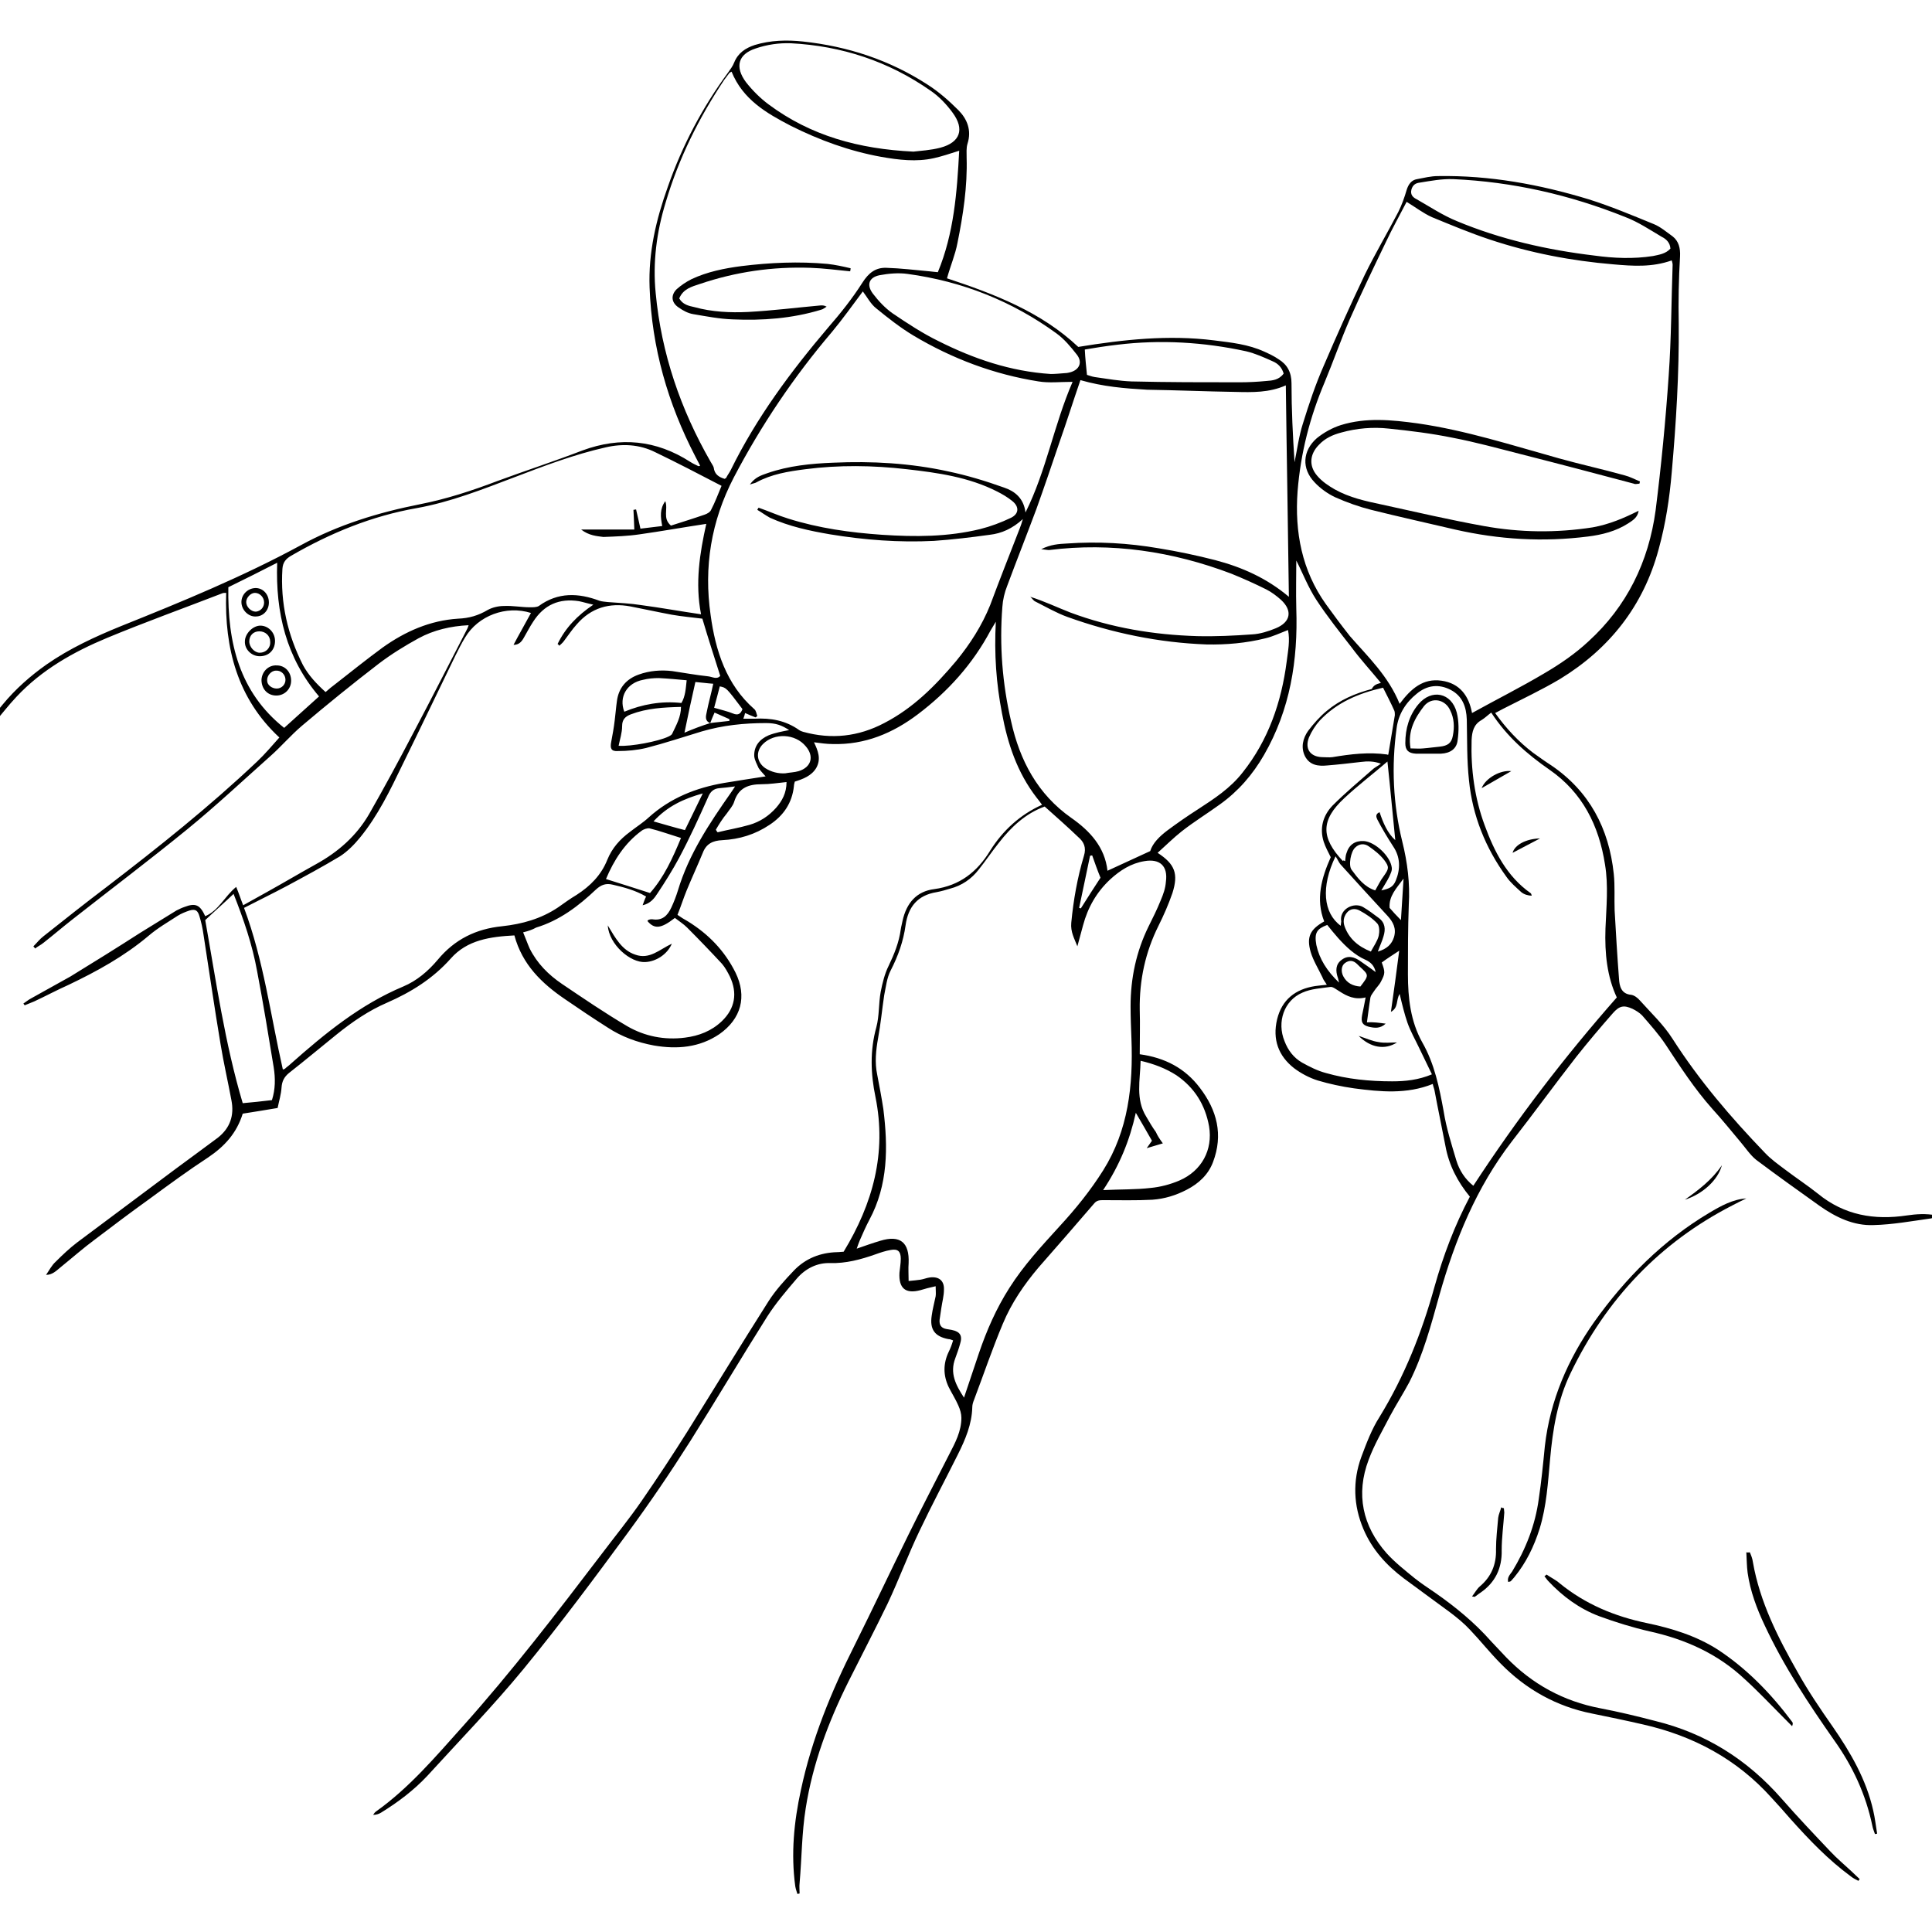 <svg xmlns="http://www.w3.org/2000/svg" xmlns:xlink="http://www.w3.org/1999/xlink" width="500" zoomAndPan="magnify" viewBox="0 0 375 375" height="500" preserveAspectRatio="xMidYMid meet" version="1.0"><defs><clipPath id="af00d40c7c"><path d="M 0 7.668 L 375 7.668 L 375 367.668 L 0 367.668 Z M 0 7.668 " clip-rule="nonzero"/></clipPath></defs><g clip-path="url(#af00d40c7c)"><path fill="#000000" d="M 268.031 132.547 C 266 130.086 264.051 127.969 262.359 125.676 C 259.988 122.625 257.617 119.656 255.504 116.434 C 253.895 113.977 252.793 111.094 251.609 108.801 C 251.609 111.602 251.523 114.906 251.609 118.129 C 251.949 128.137 250.426 137.719 245.344 146.539 C 243.145 150.355 240.352 153.578 236.797 156.121 C 234.344 157.902 231.719 159.512 229.348 161.379 C 227.738 162.652 226.301 164.094 224.691 165.535 C 228.078 167.738 228.754 169.605 227.57 173.336 C 226.809 175.539 225.879 177.66 224.863 179.695 C 222.324 184.785 221.137 190.211 221.223 195.977 C 221.309 198.859 221.223 201.746 221.223 204.629 C 226.133 205.305 230.023 207.34 232.902 211.156 C 236.203 215.48 237.473 220.23 235.441 225.574 C 234.512 228.031 232.648 229.73 230.363 230.914 C 228.246 232.02 226.047 232.695 223.676 232.867 C 220.547 233.035 217.328 232.949 214.195 232.949 C 213.52 232.949 212.926 232.949 212.418 233.543 C 208.863 237.699 205.227 241.855 201.586 246.012 C 198.793 249.316 196.336 252.879 194.645 256.949 C 192.613 261.785 190.922 266.785 189.059 271.707 C 188.891 272.129 188.719 272.637 188.719 273.148 C 188.637 276.453 187.367 279.422 185.926 282.305 C 183.473 287.223 180.848 292.141 178.477 297.145 C 176.277 301.727 174.5 306.559 172.301 311.223 C 169.844 316.309 167.223 321.312 164.68 326.402 C 160.789 334.203 157.742 342.344 156.387 350.992 C 155.625 355.742 155.625 360.66 155.203 365.496 C 155.117 366.172 155.203 366.852 155.203 367.531 C 155.031 367.531 154.949 367.613 154.777 367.613 C 154.609 367.105 154.441 366.598 154.355 366.09 C 153.508 359.812 154.102 353.621 155.457 347.434 C 157.57 337.512 161.379 328.266 165.867 319.363 C 169.422 312.238 172.809 305.031 176.363 297.824 C 178.902 292.652 181.609 287.477 184.234 282.305 C 185.418 280.016 186.605 277.812 186.605 275.184 C 186.605 274.418 186.352 273.57 186.012 272.809 C 185.504 271.621 184.742 270.434 184.148 269.246 C 183.051 266.957 183.051 264.668 184.148 262.379 C 184.488 261.699 184.742 261.02 184.996 260.172 C 184.574 260.004 184.32 259.918 184.066 259.918 C 181.441 259.41 180.426 258.051 180.848 255.34 C 181.016 254.066 181.355 252.879 181.609 251.605 C 181.695 251.098 181.609 250.504 181.609 249.656 C 180.426 249.91 179.492 250.164 178.648 250.422 C 175.77 251.184 174.414 250.082 174.586 247.027 C 174.668 246.094 174.84 245.246 174.84 244.312 C 174.84 242.871 174.246 242.363 172.891 242.617 C 171.875 242.789 170.859 243.129 169.93 243.465 C 167.051 244.484 164.172 245.246 161.125 245.164 C 158.672 245.078 156.387 246.18 154.695 248.129 C 152.664 250.504 150.633 252.879 148.938 255.508 C 143.859 263.562 139.035 271.707 133.957 279.762 C 130.148 285.781 126.168 291.633 121.938 297.398 C 115.336 306.391 108.648 315.379 101.625 323.941 C 95.699 331.152 89.18 337.852 82.918 344.719 C 80.293 347.516 77.246 349.809 73.945 351.844 C 73.523 352.098 73.016 352.266 72.422 352.266 C 72.59 352.012 72.762 351.758 73.016 351.586 C 79.445 347.008 84.527 340.988 89.773 335.137 C 99.336 324.453 108.055 313.09 116.773 301.641 C 119.398 298.164 122.105 294.855 124.562 291.293 C 127.609 286.883 130.57 282.391 133.449 277.812 C 138.695 269.414 143.859 260.934 149.191 252.539 C 150.547 250.422 152.324 248.469 154.102 246.605 C 156.387 244.23 159.266 243.129 162.48 243.043 C 162.988 243.043 163.41 242.957 163.75 242.957 C 169.422 233.629 172.129 223.793 169.93 212.938 C 169 208.445 168.828 203.949 170.098 199.371 C 170.691 197.164 170.523 194.789 170.945 192.5 C 171.285 190.805 171.707 189.023 172.469 187.496 C 173.57 185.207 174.5 182.918 174.84 180.375 C 174.922 179.781 175.094 179.273 175.176 178.762 C 175.938 175.285 177.887 172.996 181.355 172.574 C 186.266 171.895 189.652 169.266 192.191 165.109 C 194.645 161.211 197.945 158.156 202.262 156.207 C 201.84 155.613 201.5 155.188 201.164 154.766 C 197.438 149.93 195.574 144.332 194.477 138.398 C 193.375 132.715 192.953 126.949 193.289 120.676 C 192.781 121.523 192.527 121.945 192.273 122.371 C 188.805 128.898 183.98 134.242 178.141 138.652 C 173.316 142.297 167.898 144.59 161.633 144.418 C 160.449 144.418 159.348 144.25 157.996 144.078 C 158.758 145.691 159.434 147.301 158.418 149.082 C 157.488 150.609 155.879 151.203 154.27 151.711 C 154.188 152.051 154.102 152.305 154.102 152.559 C 153.762 155.867 152.07 158.324 149.363 160.105 C 146.566 161.973 143.52 162.906 140.219 163.074 C 138.359 163.16 137.09 163.754 136.41 165.535 C 135.395 167.992 134.297 170.367 133.281 172.828 C 132.688 174.27 132.18 175.879 131.5 177.574 C 132.094 178 132.773 178.426 133.535 178.848 C 137.512 181.309 140.645 184.531 142.758 188.77 C 145.043 193.434 143.859 197.758 139.629 200.727 C 135.734 203.355 131.418 203.695 126.93 202.93 C 123.715 202.336 120.668 201.234 117.961 199.453 C 115.164 197.672 112.371 195.809 109.664 193.941 C 105.18 190.891 101.371 187.242 99.844 181.562 C 95.191 181.816 90.703 182.41 87.488 186.055 C 84.02 189.957 79.785 192.586 75.129 194.621 C 71.574 196.148 68.359 198.352 65.312 200.812 C 62.266 203.27 59.219 205.816 56.086 208.273 C 55.156 209.039 54.73 209.887 54.648 211.074 C 54.562 212.43 54.141 213.785 53.887 215.059 C 51.43 215.48 49.23 215.82 47.113 216.16 C 45.93 219.977 43.559 222.52 40.426 224.641 C 36.535 227.184 32.723 229.984 28.914 232.781 C 25.359 235.324 21.891 237.953 18.422 240.582 C 16.133 242.277 14.02 244.145 11.816 245.926 C 10.973 246.605 10.211 247.453 8.941 247.453 C 9.531 246.605 10.039 245.586 10.801 244.906 C 12.156 243.551 13.512 242.277 14.949 241.176 C 21.383 236.344 27.816 231.594 34.246 226.762 C 36.871 224.809 39.582 222.859 42.289 220.824 C 44.66 218.957 45.504 216.5 44.914 213.531 C 44.234 209.887 43.391 206.238 42.797 202.594 C 41.613 195.555 40.598 188.43 39.496 181.391 C 39.328 180.203 39.074 179.016 38.734 177.914 C 38.395 176.727 37.973 176.391 36.789 176.727 C 36.027 176.98 35.18 177.32 34.5 177.746 C 32.555 179.016 30.609 180.121 28.832 181.645 C 24.09 185.633 18.844 188.516 13.34 191.145 C 11.055 192.16 8.855 193.348 6.656 194.367 C 6.062 194.621 5.387 194.875 4.793 195.129 C 4.707 195.047 4.625 194.875 4.539 194.789 C 5.047 194.453 5.555 194.027 6.062 193.773 C 8.602 192.332 11.141 190.973 13.68 189.531 C 18.25 186.734 22.738 183.938 27.223 181.055 C 29.594 179.609 31.879 178.168 34.246 176.727 C 34.754 176.473 35.266 176.219 35.773 176.051 C 37.973 175.203 38.82 175.625 39.836 177.832 C 42.457 176.727 43.559 174.016 45.844 172.148 C 46.352 173.336 46.691 174.438 47.199 175.711 C 48.723 174.863 50.246 174.016 51.77 173.168 C 54.984 171.387 58.117 169.52 61.332 167.738 C 65.648 165.363 69.207 162.227 71.66 157.988 C 74.621 152.812 77.5 147.473 80.293 142.129 C 83.848 135.43 87.234 128.73 90.703 122.031 C 90.789 121.863 90.875 121.605 90.957 121.352 C 87.488 121.523 84.188 122.285 81.223 123.898 C 78.602 125.34 75.977 126.949 73.523 128.816 C 68.445 132.715 63.535 136.703 58.625 140.855 C 56.426 142.723 54.562 144.926 52.445 146.793 C 47.113 151.543 41.867 156.461 36.363 160.953 C 29.086 166.891 21.551 172.574 14.102 178.426 C 12.156 179.949 10.379 181.477 8.434 183.004 C 7.926 183.426 7.332 183.68 6.824 184.105 C 6.738 183.938 6.57 183.852 6.484 183.68 C 7.164 183.004 7.754 182.238 8.434 181.73 C 12.496 178.508 16.559 175.285 20.707 172.148 C 30.777 164.434 40.68 156.547 49.906 147.812 C 51.43 146.371 52.785 144.758 54.223 143.148 C 46.098 135.598 43.559 125.848 43.898 115.078 C 43.559 115.078 43.305 115.078 43.137 115.164 C 35.688 118.047 28.152 120.758 20.789 123.812 C 14.273 126.527 8.094 130.004 3.184 135.262 C 1.66 136.871 0.305 138.652 -1.301 140.52 C -1.219 138.738 -0.285 137.719 0.559 136.703 C 3.016 133.734 5.895 131.191 9.023 128.984 C 13.512 125.848 18.504 123.559 23.5 121.523 C 35.348 116.773 47.113 111.941 58.371 105.836 C 65.648 101.848 73.438 99.473 81.562 97.863 C 86.727 96.844 91.637 95.234 96.543 93.367 C 102.047 91.332 107.547 89.551 113.051 87.434 C 120.414 84.719 127.355 85.398 133.957 89.637 C 134.465 89.977 135.059 90.23 135.566 90.484 C 135.566 90.484 135.648 90.484 135.902 90.402 C 135.566 89.809 135.312 89.215 134.973 88.621 C 129.641 78.359 126.508 67.504 126.086 55.801 C 125.832 49.016 127.355 42.574 129.641 36.211 C 132.434 28.242 136.328 20.863 141.32 14.078 C 141.742 13.484 142.25 12.809 142.504 12.129 C 143.266 10.262 144.707 9.332 146.484 8.738 C 149.531 7.805 152.746 7.719 155.879 8.059 C 164.512 8.992 172.637 11.621 180.086 16.453 C 182.203 17.812 184.148 19.508 186.012 21.371 C 187.703 23.07 188.637 25.273 187.789 27.902 C 187.535 28.75 187.621 29.684 187.621 30.617 C 187.789 36.211 186.941 41.727 185.844 47.152 C 185.418 49.441 184.488 51.562 183.812 54.02 C 193.035 57.074 202.094 60.551 209.289 67.336 C 218.09 65.895 226.809 64.961 235.613 66.062 C 238.996 66.488 242.297 66.824 245.43 68.266 C 246.359 68.691 247.293 69.117 248.141 69.711 C 249.832 70.727 250.68 72.254 250.68 74.371 C 250.68 79.461 250.934 84.633 251.27 89.723 C 251.777 87.262 252.117 84.633 252.879 82.258 C 254.062 78.445 255.332 74.629 256.941 70.98 C 259.48 65.047 262.105 59.195 264.898 53.344 C 266.93 49.188 269.301 45.203 271.414 41.133 C 272.094 39.773 272.602 38.332 273.023 36.891 C 273.363 35.789 273.953 34.941 275.055 34.77 C 276.41 34.516 277.762 34.176 279.117 34.176 C 289.105 34.008 298.84 35.789 308.32 38.672 C 312.637 40.027 316.867 41.809 321.016 43.504 C 322.285 44.016 323.469 45.031 324.656 45.879 C 325.84 46.812 326.18 48.168 326.094 49.781 C 325.84 54.105 325.754 58.516 325.84 62.84 C 325.926 72.508 325.332 82.09 324.484 91.672 C 324.062 96.676 323.301 101.68 321.945 106.598 C 318.984 117.621 312.383 125.934 302.816 131.785 C 299.262 133.902 295.453 135.684 291.812 137.551 C 291.305 137.805 290.883 138.059 290.207 138.398 C 292.32 141.367 294.777 143.996 297.57 146.113 C 298.754 146.961 299.941 147.812 301.125 148.574 C 308.488 153.578 312.297 160.785 313.23 169.605 C 313.484 171.98 313.312 174.355 313.398 176.727 C 313.652 181.137 313.906 185.547 314.246 189.957 C 314.328 191.398 314.668 192.926 316.613 193.094 C 317.207 193.18 317.883 193.688 318.309 194.195 C 320.508 196.656 322.879 198.859 324.656 201.66 C 329.82 209.715 335.914 216.84 342.516 223.707 C 343.699 224.98 345.137 225.996 346.492 227.016 C 348.609 228.625 350.809 230.066 352.84 231.68 C 358.004 235.918 363.844 236.852 370.109 235.918 C 371.887 235.664 373.746 235.496 375.949 235.918 C 375.27 236.258 375.016 236.512 374.68 236.512 C 371.039 237.023 367.316 237.699 363.676 237.785 C 359.781 237.953 356.312 236.258 353.18 234.055 C 349.031 231.086 344.969 228.203 340.906 225.148 C 339.723 224.215 338.789 222.773 337.773 221.586 C 335.996 219.469 334.219 217.262 332.359 215.227 C 328.887 211.328 326.094 207 323.301 202.762 C 321.945 200.727 320.34 198.945 318.73 197.082 C 318.223 196.57 317.547 196.148 316.867 195.809 C 315.176 195.047 314.328 195.215 313.059 196.656 C 310.605 199.453 308.234 202.254 305.949 205.137 C 301.719 210.562 297.656 216.16 293.422 221.586 C 286.566 230.492 282.418 240.668 279.371 251.438 C 277.762 257.203 276.238 262.969 273.531 268.312 C 272.348 270.52 270.992 272.637 269.809 274.844 C 268.367 277.641 266.762 280.355 265.66 283.324 C 263.121 290.023 264.477 296.211 269.129 301.469 C 270.738 303.25 272.684 304.777 274.547 306.305 C 275.816 307.32 277.254 308.254 278.609 309.188 C 282.504 311.902 286.227 314.953 289.445 318.602 C 290.375 319.617 291.391 320.637 292.32 321.652 C 297.402 326.91 303.496 330.219 310.605 331.574 C 314.16 332.254 317.715 333.102 321.27 334.035 C 331.004 336.41 339.129 341.496 345.816 349.129 C 348.863 352.605 352.078 355.996 355.297 359.391 C 356.566 360.746 358.004 361.934 359.359 363.207 C 359.867 363.715 360.457 364.223 360.965 364.73 C 360.883 364.816 360.797 364.984 360.711 365.07 C 360.203 364.816 359.695 364.562 359.273 364.223 C 354.871 361 351.148 357.102 347.508 353.031 C 346.324 351.672 345.137 350.316 343.867 348.957 C 337.098 341.41 328.633 336.918 318.898 334.711 C 315.598 333.949 312.297 333.27 308.996 332.594 C 302.141 331.234 296.215 327.93 291.305 322.926 C 289.191 320.805 287.328 318.43 285.297 316.309 C 284.113 315.039 282.758 313.938 281.402 312.918 C 278.441 310.715 275.477 308.594 272.516 306.391 C 269.129 303.844 266.336 300.793 264.645 296.805 C 262.695 292.227 262.527 287.477 264.223 282.812 C 265.238 280.102 266.254 277.387 267.777 275.012 C 272.602 267.125 275.984 258.645 278.441 249.742 C 280.133 243.723 282.336 237.871 285.297 232.273 C 282.926 229.391 281.234 226.168 280.559 222.438 C 279.879 218.875 279.117 215.312 278.441 211.664 C 278.355 211.242 278.188 210.902 278.102 210.395 C 273.023 212.43 267.945 211.922 262.781 211.242 C 260.41 210.902 258.043 210.395 255.758 209.715 C 254.148 209.207 252.539 208.359 251.188 207.34 C 248.141 204.965 246.953 201.746 247.887 197.844 C 248.816 194.027 251.441 191.992 255.25 191.398 C 255.926 191.312 256.602 191.23 257.535 191.145 C 257.195 190.551 256.855 190.211 256.688 189.703 C 255.926 188.09 254.91 186.48 254.402 184.785 C 253.555 181.816 254.316 180.375 257.027 178.848 C 255.332 174.523 256.52 170.367 258.297 166.383 C 257.789 165.363 257.281 164.434 256.941 163.414 C 256.094 160.785 256.773 158.324 258.633 156.375 C 261.09 153.918 263.715 151.711 266.336 149.422 C 266.762 148.996 267.352 148.742 268.031 148.234 C 266.676 147.727 265.406 147.727 264.137 147.895 C 261.934 148.148 259.734 148.406 257.617 148.574 C 255.926 148.742 254.234 148.574 253.301 146.793 C 252.457 145.098 252.879 143.316 253.895 141.875 C 254.996 140.434 256.18 139.078 257.535 137.973 C 260.074 135.855 263.035 134.582 266.254 133.734 C 266.676 132.969 267.098 132.801 268.031 132.547 Z M 137.852 140.348 C 136.75 139.926 137.004 138.992 137.172 138.227 C 137.512 136.449 138.02 134.75 138.441 132.715 C 137.258 132.633 136.074 132.461 134.973 132.375 C 134.211 135.77 133.535 138.82 132.855 142.215 C 134.633 141.449 136.242 140.855 137.852 140.348 C 139.035 140.18 140.305 140.094 141.574 139.926 C 141.574 139.84 141.574 139.668 141.574 139.586 C 140.645 139.16 139.629 138.738 138.695 138.312 C 138.359 139.078 138.105 139.668 137.852 140.348 Z M 271.668 136.617 C 273.871 133.648 276.238 131.613 279.797 132.121 C 283.434 132.633 285.129 135.176 285.719 138.398 C 290.461 135.77 295.199 133.395 299.77 130.68 C 302.816 128.898 305.781 126.863 308.32 124.492 C 315.77 117.707 320 109.055 321.355 99.051 C 322.453 90.316 323.301 81.582 323.895 72.848 C 324.402 65.723 324.402 58.516 324.656 51.391 C 324.656 51.137 324.57 50.883 324.484 50.543 C 320.676 51.902 316.953 51.645 313.145 51.309 C 305.02 50.629 296.977 49.102 289.105 46.473 C 285.297 45.203 281.656 43.676 277.934 42.148 C 276.238 41.387 274.715 40.199 273.023 39.18 C 271.668 41.809 270.23 44.352 268.961 47.066 C 266.59 51.984 264.223 56.902 262.02 61.906 C 260.242 65.977 258.805 70.133 257.109 74.203 C 254.234 80.988 252.457 87.941 251.863 95.32 C 251.27 103.289 252.711 110.754 257.363 117.281 C 258.887 119.402 260.41 121.438 262.02 123.473 C 265.492 127.457 269.469 131.191 271.668 136.617 Z M 209.711 73.781 C 208.273 77.934 207.004 82.004 205.562 86.074 C 204.125 90.316 202.688 94.555 201.164 98.797 C 199.301 103.801 197.352 108.719 195.492 113.723 C 194.984 114.992 194.645 116.434 194.559 117.793 C 193.969 125.254 194.559 132.715 196.254 140.008 C 197.945 147.641 201.418 154.172 207.934 158.75 C 211.574 161.293 214.453 164.434 214.961 169.012 C 217.668 167.738 220.375 166.551 223.254 165.195 C 223.762 163.582 225.117 162.312 226.555 161.211 C 228.5 159.77 230.449 158.41 232.566 157.055 C 235.695 155.02 238.828 152.984 241.199 149.93 C 246.191 143.656 248.73 136.277 249.746 128.391 C 250 126.355 250.426 124.32 250 122.285 C 248.477 122.879 247.039 123.559 245.598 123.898 C 241.875 124.828 237.98 125.168 234.172 125.086 C 224.945 124.746 215.891 122.879 207.172 119.742 C 205.055 118.977 203.023 117.793 200.992 116.773 C 200.57 116.605 200.316 116.094 199.977 115.84 C 202.688 116.688 205.141 117.875 207.766 118.895 C 215.723 121.863 223.93 123.219 232.395 123.473 C 235.949 123.559 239.504 123.387 243.059 123.133 C 244.582 123.051 246.191 122.539 247.633 121.945 C 250.508 120.758 250.934 118.555 248.648 116.434 C 247.801 115.672 246.785 114.906 245.77 114.398 C 243.566 113.297 241.281 112.277 238.996 111.348 C 227.57 107.02 215.723 105.242 203.617 106.766 C 203.277 106.766 202.941 106.684 202.094 106.598 C 203.957 105.664 205.562 105.578 207.086 105.496 C 213.098 105.07 219.023 105.41 224.945 106.43 C 228.586 107.02 232.227 107.785 235.867 108.719 C 241.027 110.074 245.852 112.195 250.172 115.84 C 250 102.02 249.746 88.535 249.578 74.797 C 246.359 76.238 243.059 76.152 239.758 76.07 C 234.09 75.984 228.332 75.73 222.66 75.645 C 218.262 75.391 214.113 75.051 209.711 73.781 Z M 103.062 118.977 C 98.238 117.453 92.82 119.488 90.281 123.727 C 89.605 124.828 89.012 126.016 88.418 127.203 C 84.949 134.328 81.562 141.449 78.094 148.488 C 75.723 153.406 73.352 158.324 69.883 162.566 C 68.781 163.922 67.43 165.281 65.988 166.211 C 62.602 168.246 59.133 170.113 55.664 171.98 C 52.953 173.422 50.16 174.777 47.367 176.219 C 51.176 186.395 52.531 197.164 54.902 207.594 C 55.07 207.512 55.238 207.512 55.324 207.426 C 55.664 207.086 56.086 206.832 56.426 206.492 C 63.109 200.559 69.969 194.961 78.262 191.484 C 80.887 190.383 83.086 188.516 84.949 186.309 C 88.25 182.324 92.398 180.289 97.477 179.781 C 101.371 179.355 105.008 178.34 108.309 176.133 C 109.496 175.285 110.68 174.438 111.949 173.676 C 114.574 171.98 116.691 169.859 117.875 166.891 C 118.805 164.602 120.328 162.906 122.277 161.465 C 123.461 160.531 124.816 159.684 125.914 158.664 C 130.148 154.848 135.141 152.898 140.559 151.965 C 143.184 151.543 145.805 151.117 148.602 150.695 C 148.008 150.016 147.582 149.59 147.246 149.082 C 146.906 148.32 146.484 147.555 146.398 146.793 C 146.312 144.844 147.414 143.484 149.191 142.723 C 150.461 142.215 151.902 141.961 153.172 141.707 C 151.73 140.773 150.633 140.348 148.684 140.348 C 144.453 140.348 140.305 140.773 136.242 141.961 C 132.602 143.062 129.047 144.25 125.406 145.184 C 123.629 145.605 121.77 145.777 119.906 145.777 C 118.637 145.859 118.383 145.266 118.637 143.996 C 118.891 142.637 119.145 141.281 119.312 139.84 C 119.484 138.566 119.566 137.297 119.738 136.109 C 120.074 133.48 121.598 131.785 123.969 130.934 C 126.086 130.172 128.285 130.004 130.484 130.258 C 132.773 130.598 135.059 131.02 137.426 131.273 C 138.273 131.359 139.121 131.953 139.797 131.191 C 138.613 127.457 137.426 123.812 136.328 120.082 C 134.297 119.828 132.348 119.656 130.402 119.316 C 127.691 118.809 124.984 118.215 122.359 117.707 C 118.297 116.941 114.742 117.961 111.949 121.184 C 111.02 122.199 110.258 123.387 109.41 124.492 C 109.156 124.828 108.816 125.086 108.562 125.34 C 108.48 125.254 108.395 125.086 108.227 125 C 109.75 121.863 112.035 119.488 115.164 117.367 C 113.98 117.113 113.219 116.859 112.371 116.688 C 108.562 116.094 105.602 117.367 103.484 120.676 C 102.809 121.691 102.301 122.711 101.707 123.727 C 101.285 124.492 100.777 125.168 99.676 125.168 C 100.691 123.219 101.879 121.184 103.062 118.977 Z M 146.992 98.965 C 147.074 98.797 147.16 98.625 147.246 98.543 C 149.191 99.219 151.055 100.066 153 100.66 C 158.926 102.527 165.02 103.375 171.199 103.801 C 177.633 104.223 183.98 104.223 190.242 102.695 C 192.273 102.188 194.305 101.426 196.254 100.492 C 197.777 99.73 197.863 98.371 196.508 97.27 C 195.574 96.508 194.559 95.914 193.543 95.402 C 188.043 92.605 182.035 91.758 176.023 91.078 C 169.422 90.316 162.82 90.23 156.301 91.078 C 153 91.504 149.785 92.012 146.82 93.621 C 146.566 93.793 146.23 93.793 145.551 94.047 C 146.566 92.605 147.754 92.266 148.938 91.844 C 153.086 90.402 157.402 89.977 161.719 89.809 C 169.254 89.469 176.699 89.891 184.066 91.504 C 187.703 92.266 191.344 93.367 194.898 94.641 C 196.93 95.32 198.707 96.676 199.047 99.473 C 203.109 91.332 204.547 82.516 208.188 74.117 C 205.734 74.117 203.617 74.371 201.586 74.035 C 192.953 72.676 184.828 69.625 177.293 65.129 C 174.754 63.602 172.383 61.738 170.098 59.871 C 169 59.023 168.32 57.668 167.477 56.566 C 165.445 59.277 163.582 61.906 161.465 64.453 C 154.102 73.102 147.754 82.516 142.422 92.691 C 138.02 101.172 136.582 110.074 137.934 119.402 C 138.867 126.27 140.98 132.887 146.398 137.633 C 146.738 137.891 146.82 138.484 146.992 138.992 C 146.906 139.078 146.738 139.16 146.652 139.246 C 145.977 138.992 145.383 138.738 144.621 138.398 C 144.535 138.738 144.453 139.078 144.281 139.5 C 145.043 139.5 145.805 139.5 146.484 139.5 C 149.617 139.332 152.492 139.84 155.117 141.703 C 155.371 141.875 155.625 141.961 155.879 142.043 C 161.379 143.57 166.629 142.977 171.621 140.348 C 177.207 137.465 181.527 133.141 185.59 128.305 C 188.297 125 190.582 121.438 192.191 117.453 C 194.051 112.449 196 107.531 197.945 102.527 C 198.117 102.102 198.285 101.594 198.539 100.746 C 196.508 102.613 194.391 103.543 192.105 103.801 C 188.465 104.309 184.91 104.73 181.273 104.984 C 174.5 105.324 167.812 104.816 161.125 103.715 C 157.148 103.035 153.172 102.188 149.445 100.492 C 148.516 99.984 147.754 99.391 146.992 98.965 Z M 202.77 156.547 C 199.047 157.902 196.254 160.531 193.883 163.582 C 192.527 165.281 191.344 167.062 189.988 168.758 C 188.551 170.621 186.688 171.895 184.402 172.488 C 183.559 172.742 182.711 172.996 181.781 173.168 C 178.141 173.762 176.277 175.965 175.77 179.609 C 175.348 182.664 174.332 185.547 172.891 188.344 C 172.129 189.789 171.961 191.566 171.621 193.18 C 171.199 195.977 170.945 198.777 170.438 201.488 C 170.016 203.863 169.762 206.238 170.27 208.613 C 170.691 210.816 171.113 213.023 171.453 215.227 C 172.383 222.691 172.383 229.984 168.746 236.766 C 168.066 238.039 167.477 239.395 166.883 240.754 C 166.715 241.176 166.543 241.602 166.289 242.363 C 167.984 241.77 169.422 241.262 170.859 240.836 C 174.754 239.648 176.531 241.176 176.363 245.164 C 176.277 246.266 176.363 247.367 176.363 248.641 C 177.379 248.555 178.055 248.469 178.648 248.387 C 179.238 248.301 179.832 248.047 180.426 247.961 C 182.203 247.707 183.305 248.555 183.219 250.336 C 183.219 251.523 182.879 252.711 182.711 253.898 C 182.625 254.66 182.457 255.422 182.371 256.188 C 182.289 257.203 182.711 257.797 183.727 257.969 C 184.066 258.051 184.402 258.051 184.742 258.137 C 186.352 258.477 186.859 259.238 186.352 260.852 C 186.098 261.785 185.758 262.715 185.418 263.648 C 184.32 266.531 185.504 268.82 187.113 271.281 C 188.129 268.227 189.059 265.516 189.988 262.715 C 191.512 258.223 193.375 253.98 195.914 249.996 C 198.707 245.586 202.18 241.855 205.648 238.039 C 208.781 234.648 211.656 231.086 214.113 227.184 C 219.023 219.383 219.953 210.648 219.613 201.66 C 219.531 199.539 219.445 197.418 219.445 195.301 C 219.445 189.871 220.547 184.699 222.914 179.867 C 223.762 178.168 224.609 176.473 225.285 174.777 C 225.793 173.59 226.215 172.402 226.301 171.133 C 226.723 168.078 225.117 166.637 222.152 167.145 C 219.531 167.57 217.414 168.926 215.469 170.707 C 212.844 173.168 211.148 176.133 210.219 179.609 C 209.879 180.969 209.457 182.324 209.117 183.68 C 208.527 182.156 207.766 180.883 207.934 179.102 C 208.355 174.691 209.117 170.367 210.387 166.129 C 210.895 164.516 210.387 163.414 209.289 162.48 C 207.258 160.531 205.055 158.582 202.77 156.547 Z M 313.82 193.602 C 311.957 189.617 311.449 185.125 311.621 180.203 C 311.789 176.051 312.211 171.895 311.535 167.824 C 310.352 160.191 307.133 153.832 300.785 149.422 C 296.387 146.367 292.492 142.977 289.445 138.312 C 288.766 138.82 288.258 139.332 287.582 139.754 C 286.059 140.602 285.719 141.961 285.637 143.656 C 285.465 149.336 286.227 154.934 288.176 160.191 C 290.035 165.281 292.492 170.113 297.062 173.336 C 297.23 173.422 297.23 173.676 297.316 173.844 C 296.555 173.844 295.793 173.59 295.285 173.168 C 294.27 172.234 293.168 171.301 292.406 170.199 C 288.344 164.602 285.805 158.324 285.129 151.457 C 284.703 147.555 284.789 143.656 284.703 139.668 C 284.621 137.211 283.859 135.09 281.574 133.902 C 279.285 132.715 277 132.969 274.969 134.668 C 272.855 136.363 271.414 138.652 271.078 141.367 C 270.062 148.742 270.398 156.121 272.176 163.328 C 273.191 167.398 273.699 171.469 273.445 175.625 C 273.277 180.121 273.277 184.613 273.277 189.109 C 273.277 193.688 273.785 198.266 276.07 202.336 C 278.441 206.492 279.371 211.074 280.219 215.738 C 280.727 218.957 281.742 222.098 282.672 225.234 C 283.266 227.184 284.367 228.879 285.973 230.152 C 294.438 217.18 303.664 205.137 313.82 193.602 Z M 186.18 29.258 C 184.32 29.852 182.797 30.359 181.27 30.699 C 177.887 31.465 174.414 31.039 171.031 30.445 C 164.934 29.344 159.094 27.223 153.508 24.426 C 148.77 21.965 144.199 19.336 141.996 13.91 C 141.828 13.996 141.66 14.078 141.574 14.164 C 141.234 14.59 140.898 15.098 140.559 15.52 C 135.648 22.898 131.754 30.699 129.215 39.266 C 127.438 45.031 126.676 50.969 127.27 56.902 C 128.371 68.605 132.094 79.461 137.934 89.637 C 138.105 89.977 138.441 90.402 138.527 90.738 C 138.695 92.098 139.543 92.605 140.645 92.945 C 140.812 92.859 140.98 92.773 140.98 92.691 C 141.234 92.18 141.574 91.758 141.828 91.25 C 146.82 81.074 153.508 72.082 160.789 63.52 C 163.156 60.805 165.445 57.922 167.391 54.867 C 168.574 53.004 169.93 51.902 172.047 51.984 C 174.84 52.07 177.633 52.41 180.426 52.664 C 180.934 52.75 181.441 52.75 182.035 52.832 C 185.164 45.285 185.758 37.316 186.18 29.258 Z M 112.797 102.781 C 116.52 102.781 119.82 102.781 123.121 102.781 C 123.039 101.34 123.039 100.152 122.953 98.965 C 123.121 98.965 123.293 98.879 123.461 98.879 C 123.715 100.066 124.055 101.34 124.309 102.613 C 125.832 102.441 127.184 102.273 128.539 102.102 C 128.199 100.32 128.031 98.797 129.133 97.27 C 129.723 98.879 128.539 100.578 130.23 102.02 C 132.348 101.34 134.551 100.66 136.75 99.898 C 137.258 99.73 137.852 99.391 138.02 98.965 C 138.781 97.523 139.375 95.914 140.051 94.301 C 135.648 92.012 131.418 89.809 127.184 87.773 C 124.137 86.246 120.836 86.074 117.535 86.84 C 111.527 88.195 105.688 90.402 99.93 92.605 C 93.668 94.98 87.488 97.438 80.887 98.625 C 72.168 100.152 64.125 103.461 56.508 107.871 C 55.492 108.465 54.902 109.141 54.816 110.414 C 54.395 117.027 55.832 123.219 58.793 129.07 C 59.895 131.105 61.418 132.715 63.195 134.328 C 63.871 133.734 64.465 133.227 65.059 132.801 C 68.105 130.426 71.152 127.969 74.285 125.676 C 78.684 122.539 83.512 120.422 88.926 120.082 C 91.043 119.996 92.82 119.488 94.684 118.383 C 95.613 117.875 96.797 117.621 97.812 117.621 C 99.508 117.535 101.199 117.875 102.895 117.875 C 103.484 117.875 104.164 117.875 104.586 117.621 C 108.309 114.906 112.289 115.078 116.352 116.605 C 116.859 116.773 117.367 116.773 117.961 116.859 C 120.16 117.027 122.359 117.113 124.477 117.453 C 128.285 117.961 132.008 118.641 136.074 119.234 C 134.887 113.211 135.82 107.359 137.09 101.68 C 132.602 102.355 128.371 103.121 124.137 103.715 C 121.852 104.055 119.484 104.137 117.113 104.223 C 115.844 104.055 114.32 103.969 112.797 102.781 Z M 101.539 180.969 C 102.047 182.156 102.387 183.172 102.809 184.105 C 104.246 186.988 106.449 189.195 109.07 190.973 C 113.219 193.773 117.453 196.656 121.77 199.199 C 125.152 201.152 128.961 201.914 132.941 201.406 C 135.648 201.066 138.105 200.133 140.137 198.184 C 142.676 195.723 143.184 192.754 141.66 189.531 C 141.234 188.684 140.727 187.754 140.137 187.074 C 137.934 184.699 135.648 182.324 133.363 180.035 C 132.688 179.355 131.754 178.762 130.992 178.168 C 128.285 180.289 127.016 180.375 125.66 178.762 C 125.746 178.68 125.832 178.508 126 178.508 C 126.168 178.426 126.422 178.426 126.594 178.426 C 128.539 178.762 129.555 177.746 130.316 176.133 C 130.824 175.031 131.246 173.93 131.586 172.828 C 133.703 165.789 137.68 159.852 141.828 153.918 C 142.082 153.578 142.336 153.152 142.676 152.645 C 141.488 152.812 140.559 152.898 139.629 152.984 C 138.527 153.07 137.852 153.66 137.426 154.766 C 135.648 158.75 133.871 162.652 131.84 166.469 C 130.57 168.84 129.133 171.133 127.609 173.422 C 127.016 174.352 126.254 175.371 124.73 175.711 C 124.984 175.031 125.152 174.523 125.406 174.016 C 123.375 172.828 121.176 172.234 118.977 171.727 C 117.621 171.387 116.691 171.727 115.672 172.656 C 112.289 175.879 108.562 178.68 104.078 180.035 C 103.316 180.461 102.555 180.715 101.539 180.969 Z M 177.293 29.43 C 178.648 29.258 180.594 29.176 182.543 28.664 C 186.352 27.648 187.281 25.105 184.91 21.883 C 183.727 20.27 182.289 18.742 180.68 17.641 C 172.469 11.875 163.328 8.906 153.508 8.398 C 151.223 8.312 148.855 8.652 146.652 9.414 C 143.266 10.52 142.59 12.977 144.789 15.945 C 146.059 17.555 147.582 19.082 149.191 20.27 C 157.402 26.375 166.715 28.918 177.293 29.43 Z M 324.23 48.254 C 324.148 47.066 323.387 46.387 322.539 45.965 C 320.254 44.609 317.969 43.082 315.516 42.148 C 304.766 37.824 293.59 35.281 282.082 34.77 C 279.879 34.688 277.68 35.109 275.562 35.449 C 274.801 35.535 274.207 35.875 273.953 36.805 C 273.699 37.824 274.293 38.332 274.969 38.672 C 277.508 40.113 280.051 41.809 282.758 42.91 C 291.305 46.473 300.277 48.508 309.504 49.609 C 313.23 50.121 317.039 50.289 320.848 49.695 C 322.031 49.441 323.301 49.273 324.23 48.254 Z M 203.957 72.594 C 204.719 72.594 205.734 72.508 206.75 72.422 C 207.086 72.422 207.426 72.336 207.766 72.254 C 209.543 71.746 210.133 70.301 209.035 68.859 C 207.848 67.336 206.578 65.809 205.055 64.707 C 196.422 58.43 186.773 54.613 176.191 53.172 C 174.414 52.918 172.469 53.09 170.691 53.426 C 168.66 53.852 168.152 55.293 169.422 56.988 C 170.523 58.43 171.793 59.789 173.23 60.805 C 176.109 62.754 179.07 64.707 182.203 66.23 C 188.973 69.625 196.082 72.082 203.957 72.594 Z M 268.961 198.691 C 267.859 199.711 266.762 199.539 265.66 199.285 C 264.391 198.945 264.137 198.352 264.391 196.996 C 264.645 195.895 264.812 194.875 265.066 193.602 C 262.949 194.113 261.426 193.348 259.988 192.418 C 259.395 192.078 258.719 191.484 258.211 191.566 C 256.434 191.824 254.488 191.906 252.793 192.672 C 249.238 194.195 247.801 198.352 249.324 202.082 C 250 203.863 251.102 205.305 252.711 206.238 C 254.234 207.086 255.758 207.852 257.363 208.273 C 261.512 209.461 265.828 209.887 270.23 209.887 C 272.77 209.887 275.309 209.629 277.934 208.527 C 277.086 206.832 276.324 205.137 275.477 203.441 C 274.715 201.828 273.785 200.219 273.191 198.523 C 272.602 196.824 272.176 195.043 271.668 192.926 C 270.906 194.195 271.5 195.555 269.977 196.402 C 270.57 192.246 271.078 188.516 271.586 184.531 C 270.316 185.379 269.215 186.055 268.199 186.82 C 268.875 188.684 268.875 188.938 268.031 190.551 C 267.691 191.23 267.098 191.738 266.676 192.418 C 266.422 192.84 266.082 193.18 266 193.602 C 265.746 195.129 265.574 196.656 265.32 198.438 C 266.508 198.352 267.691 198.523 268.961 198.691 Z M 225.707 221.926 C 224.523 222.266 223.762 222.52 222.578 222.859 C 223.168 222.012 223.422 221.672 223.594 221.418 C 222.578 219.637 221.562 217.855 220.461 215.992 C 219.277 221.332 217.328 226.168 214.113 231 C 217.5 230.832 220.461 230.914 223.34 230.578 C 225.199 230.406 227.148 229.898 228.926 229.137 C 233.242 227.27 235.441 223.199 234.68 218.621 C 233.918 214.379 231.805 211.074 228.332 208.699 C 226.215 207.34 223.93 206.492 221.391 205.898 C 221.309 209.629 220.375 213.363 222.492 216.754 C 223.086 217.773 223.676 218.789 224.355 219.723 C 224.691 220.484 225.031 220.992 225.707 221.926 Z M 52.785 213.531 C 53.461 211.41 53.461 209.293 53.125 207.172 C 52.109 200.98 51.094 194.707 49.906 188.516 C 48.977 183.344 47.281 178.426 45.336 173.504 C 43.473 175.285 41.613 176.898 39.836 178.594 C 41.949 190.465 43.645 202.508 47.113 214.125 C 48.977 213.957 50.754 213.785 52.785 213.531 Z M 210.98 72.762 C 211.32 72.848 211.91 73.102 212.504 73.188 C 214.875 73.523 217.246 73.949 219.613 74.035 C 226.641 74.203 233.582 74.203 240.605 74.203 C 242.297 74.203 244.074 74.117 245.77 73.949 C 246.953 73.863 248.223 73.781 249.156 72.508 C 248.816 71.32 248.055 70.559 247.039 70.133 C 245.344 69.371 243.652 68.605 241.875 68.184 C 233.664 66.402 225.285 65.895 216.906 66.91 C 214.707 67.164 212.504 67.504 210.559 67.844 C 210.641 69.539 210.812 71.066 210.98 72.762 Z M 44.32 113.977 C 44.152 124.746 46.438 134.328 55.156 141.281 C 57.441 139.246 59.641 137.211 61.926 135.176 C 55.578 127.711 53.461 118.977 53.801 109.227 C 50.668 110.836 47.621 112.363 44.32 113.977 Z M 269.469 146.453 C 269.891 143.91 270.316 141.367 270.738 138.82 C 270.738 138.566 270.738 138.227 270.652 137.973 C 269.977 136.449 269.215 135.004 268.453 133.48 C 263.629 134.582 259.48 136.363 256.18 139.84 C 255.332 140.773 254.57 141.961 254.062 143.148 C 253.219 145.352 254.316 146.879 256.602 146.961 C 257.281 146.961 257.957 147.047 258.633 146.961 C 262.188 146.367 265.66 145.945 269.301 146.453 C 269.301 146.539 269.383 146.539 269.469 146.453 Z M 261.09 167.145 C 261.172 166.551 261.172 166.043 261.344 165.617 C 261.852 163.922 263.035 163.16 264.73 163.246 C 266.93 163.414 269.891 166.211 270.145 168.418 C 270.23 169.012 269.891 169.605 269.637 170.199 C 269.215 171.047 268.707 171.809 268.113 172.828 C 269.723 172.488 270.398 172.148 270.906 170.961 C 271.84 168.672 271.84 166.383 270.398 164.262 C 269.301 162.566 268.285 160.871 267.352 159.09 C 267.098 158.582 266.93 157.988 267.777 157.648 C 268.453 159.684 269.301 161.719 270.824 163.074 C 270.316 158.156 269.891 153.238 269.301 147.812 C 266.336 150.355 263.543 152.477 260.918 154.934 C 256.348 159.176 256.348 162.566 260.664 167.145 C 260.664 166.977 260.75 166.977 261.09 167.145 Z M 117.621 170.621 C 120.582 171.555 123.293 172.402 126.168 173.336 C 128.879 170.281 130.57 166.551 132.18 162.652 C 129.977 161.973 128.117 161.293 126.086 160.785 C 125.66 160.699 124.898 160.953 124.477 161.293 C 121.262 163.668 119.145 166.977 117.621 170.621 Z M 260.242 179.695 C 260.242 179.355 260.328 179.102 260.328 178.848 C 259.902 176.473 262.781 175.031 264.559 176.051 C 265.574 176.645 266.59 177.406 267.605 178.168 C 268.875 179.102 268.961 180.375 268.539 181.73 C 268.285 182.664 267.859 183.512 267.438 184.699 C 269.215 184.191 270.145 183.258 270.57 181.902 C 271.078 180.203 270.398 178.934 269.301 177.746 C 266.254 174.438 263.207 171.133 260.156 167.738 C 259.82 167.316 259.648 166.805 259.227 166.211 C 256.348 172.148 256.855 177.238 260.242 179.695 Z M 138.949 161.039 C 139.035 161.211 139.121 161.379 139.289 161.547 C 141.32 161.039 143.438 160.699 145.469 160.105 C 147.5 159.512 149.191 158.41 150.633 156.801 C 151.816 155.441 152.664 153.918 152.664 151.797 C 150.969 151.965 149.445 152.219 147.836 152.219 C 145.297 152.219 143.352 152.898 142.504 155.613 C 142.25 156.461 141.574 157.141 141.066 157.902 C 140.219 158.918 139.543 160.023 138.949 161.039 Z M 132.18 137.211 C 128.793 137.297 125.578 137.465 122.445 138.652 C 121.344 139.078 120.754 139.668 120.754 140.941 C 120.754 142.215 120.328 143.484 120.074 144.758 C 122.445 144.926 127.777 143.91 129.723 142.977 C 130.062 142.809 130.402 142.637 130.484 142.383 C 131.246 140.773 132.18 139.16 132.18 137.211 Z M 152.41 150.102 C 153.254 149.93 154.188 149.93 155.031 149.676 C 157.488 148.914 158.078 146.793 156.387 144.844 C 154.355 142.383 150.293 142.215 148.09 144.418 C 146.652 145.859 146.82 147.895 148.516 149.082 C 149.699 149.848 151.055 150.184 152.41 150.102 Z M 132.262 136.449 C 133.027 135.176 133.109 133.648 133.281 132.039 C 131.418 131.867 129.641 131.699 127.863 131.613 C 126.848 131.613 125.832 131.699 124.816 131.953 C 121.684 132.547 120.074 135.262 121.176 138.145 C 124.645 136.703 128.371 136.023 132.262 136.449 Z M 266.93 172.828 C 267.523 171.809 267.945 170.875 268.539 170.113 C 269.555 168.672 269.723 168.332 268.707 166.977 C 267.859 165.875 266.762 165.023 265.66 164.262 C 264.812 163.668 263.797 163.754 263.035 164.516 C 262.188 165.281 261.68 167.992 262.359 168.84 C 263.543 170.453 264.812 172.148 266.93 172.828 Z M 259.902 190.719 C 259.734 190.043 259.734 189.871 259.648 189.703 C 259.227 188.43 259.227 187.16 260.41 186.309 C 261.598 185.379 262.867 185.719 264.051 186.566 C 264.984 187.242 265.914 187.836 267.016 188.684 C 266.762 187.414 266 186.734 265.066 186.309 C 262.949 185.379 261.258 183.766 259.734 182.07 C 258.973 181.223 258.297 180.375 257.617 179.527 C 255.586 180.289 255.078 181.055 255.504 183.426 C 256.094 186.141 257.535 188.43 259.902 190.719 Z M 266.082 184.699 C 266.676 183.598 267.352 182.664 267.605 181.645 C 267.777 180.883 267.777 179.781 267.352 179.273 C 266.422 178.254 265.152 177.406 263.883 176.727 C 263.121 176.305 262.105 176.305 261.426 177.152 C 260.75 178 260.664 178.934 261.004 179.867 C 261.852 182.156 263.543 183.68 266.082 184.699 Z M 132.941 161.125 C 134.125 158.664 135.227 156.461 136.41 154 C 132.773 155.02 129.555 156.461 126.848 159.43 C 128.961 160.023 130.91 160.617 132.941 161.125 Z M 138.613 137.379 C 140.051 137.805 141.234 138.059 142.25 138.484 C 143.266 138.906 143.773 138.566 144.113 137.633 C 140.98 133.48 140.98 133.48 139.711 133.227 C 139.375 134.496 139.035 135.855 138.613 137.379 Z M 211.996 166.043 C 211.828 166.043 211.742 166.043 211.574 166.129 C 210.895 169.52 210.133 172.91 209.457 176.219 C 209.543 176.219 209.625 176.305 209.797 176.305 C 211.066 174.27 212.336 172.316 213.605 170.367 C 213.012 168.926 212.504 167.484 211.996 166.043 Z M 264.051 191.484 C 265.746 189.277 265.746 189.277 263.883 187.582 C 263.715 187.414 263.629 187.328 263.457 187.16 C 262.695 186.395 261.934 186.309 261.09 186.902 C 260.328 187.414 260.242 188.602 260.75 189.531 C 261.426 190.805 262.613 191.398 264.051 191.484 Z M 269.723 176.219 C 270.316 176.898 270.992 177.66 271.922 178.594 C 272.094 175.797 272.262 173.336 272.43 170.539 C 270.992 172.488 269.555 173.93 269.723 176.219 Z M 269.723 176.219 " fill-opacity="1" fill-rule="nonzero"/></g><path fill="#000000" d="M 338.961 232.613 C 338.027 233.035 337.098 233.543 336.25 233.969 C 322.199 241.176 311.789 252.117 304.848 266.531 C 302.309 271.789 301.379 277.473 300.871 283.238 C 300.449 287.816 300.195 292.312 298.84 296.723 C 297.738 300.199 296.215 303.336 293.93 306.133 C 293.676 306.391 293.508 306.645 293.254 306.898 C 293.168 306.98 293 306.98 292.746 307.066 C 292.492 306.219 293.082 305.625 293.508 305.031 C 296.129 300.707 297.992 296.043 298.672 290.953 C 299.18 287.562 299.516 284.172 299.855 280.695 C 300.871 271.789 304.34 263.82 309.418 256.609 C 315.516 248.047 322.793 240.754 331.766 235.41 C 334.051 234.055 336.336 232.781 338.961 232.613 Z M 338.961 232.613 " fill-opacity="1" fill-rule="nonzero"/><path fill="#000000" d="M 300.195 305.625 C 301.039 306.219 301.973 306.645 302.734 307.32 C 307.727 311.391 313.484 313.766 319.66 315.039 C 324.484 316.055 329.227 317.496 333.457 320.211 C 339.129 323.941 343.785 328.777 347.848 334.203 C 348.016 334.375 348.016 334.629 347.848 335.051 C 347.34 334.543 346.832 334.035 346.324 333.523 C 343.785 330.98 341.328 328.352 338.621 325.895 C 333.375 320.973 327.109 318.176 320.168 316.648 C 316.867 315.887 313.566 314.867 310.352 313.684 C 306.543 312.238 303.324 309.867 300.531 306.898 C 300.277 306.645 300.023 306.219 299.77 305.965 C 299.941 305.879 300.023 305.711 300.195 305.625 Z M 300.195 305.625 " fill-opacity="1" fill-rule="nonzero"/><path fill="#000000" d="M 339.637 301.301 C 339.891 301.895 340.145 302.488 340.23 303.168 C 341.582 310.969 345.141 317.922 348.949 324.621 C 350.98 328.266 353.348 331.746 355.719 335.137 C 359.188 340.141 362.238 345.398 363.59 351.418 C 363.93 352.859 364.098 354.387 364.352 355.914 C 364.184 355.914 364.016 355.996 363.93 355.996 C 363.762 355.488 363.508 354.895 363.422 354.387 C 362.152 348.281 359.613 342.852 356.059 337.852 C 351.062 330.727 346.238 323.434 342.516 315.461 C 340.992 312.238 339.723 308.848 339.215 305.285 C 339.043 304.016 339.043 302.656 338.961 301.301 C 339.297 301.387 339.469 301.301 339.637 301.301 Z M 339.637 301.301 " fill-opacity="1" fill-rule="nonzero"/><path fill="#000000" d="M 291.898 292.734 C 291.898 292.988 291.984 293.328 291.984 293.582 C 291.812 296.043 291.477 298.504 291.477 300.875 C 291.559 304.438 290.207 307.152 287.414 309.102 C 286.988 309.355 286.652 309.695 286.227 309.949 C 286.227 309.949 286.145 309.949 285.719 309.867 C 286.312 309.102 286.652 308.426 287.242 307.914 C 289.445 306.051 290.461 303.676 290.375 300.707 C 290.375 298.672 290.629 296.637 290.797 294.602 C 290.883 293.922 291.223 293.246 291.391 292.566 C 291.645 292.734 291.812 292.734 291.898 292.734 Z M 291.898 292.734 " fill-opacity="1" fill-rule="nonzero"/><path fill="#000000" d="M 334.219 226.168 C 333.457 229.051 330.496 231.766 327.023 232.867 C 329.648 231 332.273 229.051 334.219 226.168 Z M 334.219 226.168 " fill-opacity="1" fill-rule="nonzero"/><path fill="#000000" d="M 318.055 99.137 C 317.883 100.406 316.953 101 316.023 101.594 C 313.652 103.121 310.941 103.801 308.234 104.137 C 299.516 105.242 290.969 104.73 282.418 102.781 C 277 101.508 271.586 100.32 266.168 98.965 C 263.797 98.371 261.426 97.523 259.141 96.508 C 257.703 95.828 256.266 94.809 255.164 93.621 C 252.625 90.992 252.793 87.516 255.586 85.059 C 256.941 83.957 258.633 83.023 260.242 82.516 C 265.152 80.988 270.145 81.496 275.141 82.176 C 284.535 83.531 293.422 86.414 302.562 88.957 C 306.797 90.145 311.113 91.078 315.344 92.266 C 316.359 92.52 317.293 93.027 318.309 93.453 C 318.309 93.621 318.223 93.707 318.223 93.879 C 317.883 93.879 317.461 94.047 317.121 93.879 C 309.758 91.926 302.395 89.977 295.031 88.109 C 290.715 87.008 286.398 85.82 281.996 84.973 C 277.848 84.125 273.699 83.617 269.555 83.191 C 266.508 82.852 263.375 83.109 260.328 83.957 C 258.719 84.379 257.195 85.059 256.012 86.328 C 254.234 88.109 253.98 90.402 255.672 92.352 C 256.602 93.453 257.871 94.301 259.059 94.98 C 261.934 96.59 265.066 97.27 268.285 97.949 C 274.887 99.391 281.402 100.914 288.004 102.102 C 295.031 103.375 302.055 103.461 309.164 102.355 C 312.383 101.766 315.176 100.578 318.055 99.137 Z M 318.055 99.137 " fill-opacity="1" fill-rule="nonzero"/><path fill="#000000" d="M 277.254 146.285 C 276.41 146.285 275.648 146.285 274.801 146.285 C 273.363 146.199 272.77 145.605 272.77 144.25 C 272.77 141.449 273.531 138.82 275.309 136.703 C 277.848 133.648 281.742 134.414 282.758 138.312 C 283.18 140.008 283.18 141.875 282.926 143.656 C 282.758 145.352 281.488 146.199 279.711 146.285 C 278.949 146.285 278.102 146.285 277.254 146.285 Z M 273.785 145.266 C 274.715 145.266 275.477 145.352 276.238 145.266 C 277.34 145.184 278.441 145.012 279.457 144.926 C 280.98 144.758 281.742 144.25 281.996 142.809 C 282.336 141.113 282.25 139.414 281.488 137.891 C 280.559 135.77 277.934 135.176 276.41 137.039 C 274.715 139.246 273.191 141.789 273.785 145.266 Z M 273.785 145.266 " fill-opacity="1" fill-rule="nonzero"/><path fill="#000000" d="M 293.336 149.676 C 291.391 150.777 289.527 151.883 287.582 152.984 C 288.344 151.031 291.223 149.422 293.336 149.676 Z M 293.336 149.676 " fill-opacity="1" fill-rule="nonzero"/><path fill="#000000" d="M 298.926 162.734 C 297.148 163.668 295.367 164.602 293.59 165.535 C 294.016 164.008 296.129 162.82 298.926 162.734 Z M 298.926 162.734 " fill-opacity="1" fill-rule="nonzero"/><path fill="#000000" d="M 165.02 52.664 C 162.48 52.41 159.855 52.07 157.316 51.984 C 149.953 51.73 142.844 52.75 135.82 55.125 C 134.297 55.633 132.602 56.055 131.84 57.922 C 132.52 59.109 133.617 59.363 134.805 59.617 C 138.188 60.551 141.742 60.719 145.215 60.551 C 149.953 60.297 154.609 59.703 159.348 59.277 C 159.688 59.277 160.027 59.277 160.449 59.531 C 160.109 59.703 159.773 60.043 159.348 60.125 C 153.762 61.824 148.008 62.246 142.25 61.992 C 139.629 61.906 137.09 61.398 134.551 60.973 C 133.535 60.805 132.602 60.297 131.754 59.703 C 130.316 58.77 130.148 57.328 131.332 56.141 C 132.18 55.379 133.195 54.699 134.211 54.191 C 137.258 52.75 140.645 52.07 143.945 51.645 C 149.445 50.969 155.031 50.715 160.617 51.223 C 162.141 51.391 163.664 51.73 165.105 52.07 C 165.105 52.324 165.02 52.496 165.02 52.664 Z M 165.02 52.664 " fill-opacity="1" fill-rule="nonzero"/><path fill="#000000" d="M 117.961 179.609 C 119.484 182.156 120.754 184.445 123.293 185.293 C 126.086 186.309 128.031 184.273 130.402 183.172 C 129.555 185.207 127.355 186.648 125.238 186.734 C 122.359 186.902 118.215 183.344 117.961 179.609 Z M 117.961 179.609 " fill-opacity="1" fill-rule="nonzero"/><path fill="#000000" d="M 271.16 202.336 C 268.793 203.863 266 203.355 263.715 201.066 C 265.238 201.574 266.336 202.082 267.523 202.254 C 268.707 202.508 269.977 202.336 271.16 202.336 Z M 271.16 202.336 " fill-opacity="1" fill-rule="nonzero"/><path fill="#000000" d="M 56.508 132.121 C 56.508 133.734 55.238 135.004 53.633 135.004 C 51.938 135.004 50.754 133.734 50.754 131.953 C 50.84 130.34 52.109 129.07 53.715 129.156 C 55.324 129.156 56.508 130.426 56.508 132.121 Z M 53.715 133.648 C 54.648 133.648 55.41 132.887 55.41 131.953 C 55.41 130.934 54.562 130.086 53.547 130.172 C 52.617 130.172 51.77 131.191 51.855 132.121 C 51.855 132.969 52.785 133.648 53.715 133.648 Z M 53.715 133.648 " fill-opacity="1" fill-rule="nonzero"/><path fill="#000000" d="M 53.379 124.574 C 53.293 126.27 52.109 127.375 50.414 127.375 C 48.805 127.375 47.453 126.016 47.535 124.492 C 47.535 122.965 49.145 121.352 50.668 121.438 C 52.191 121.523 53.461 122.879 53.379 124.574 Z M 52.445 124.574 C 52.445 123.387 51.516 122.539 50.328 122.539 C 49.145 122.539 48.383 123.387 48.383 124.492 C 48.383 125.594 49.398 126.695 50.414 126.695 C 51.602 126.695 52.531 125.762 52.445 124.574 Z M 52.445 124.574 " fill-opacity="1" fill-rule="nonzero"/><path fill="#000000" d="M 46.859 116.859 C 46.859 115.418 48.043 114.23 49.484 114.145 C 51.008 114.059 52.191 115.332 52.191 116.941 C 52.191 118.469 51.094 119.656 49.652 119.656 C 48.215 119.742 46.859 118.383 46.859 116.859 Z M 49.484 115.078 C 48.637 115.078 47.789 116.012 47.789 116.859 C 47.789 117.793 48.723 118.723 49.652 118.723 C 50.586 118.641 51.262 117.875 51.262 116.941 C 51.262 115.926 50.414 115.078 49.484 115.078 Z M 49.484 115.078 " fill-opacity="1" fill-rule="nonzero"/></svg>